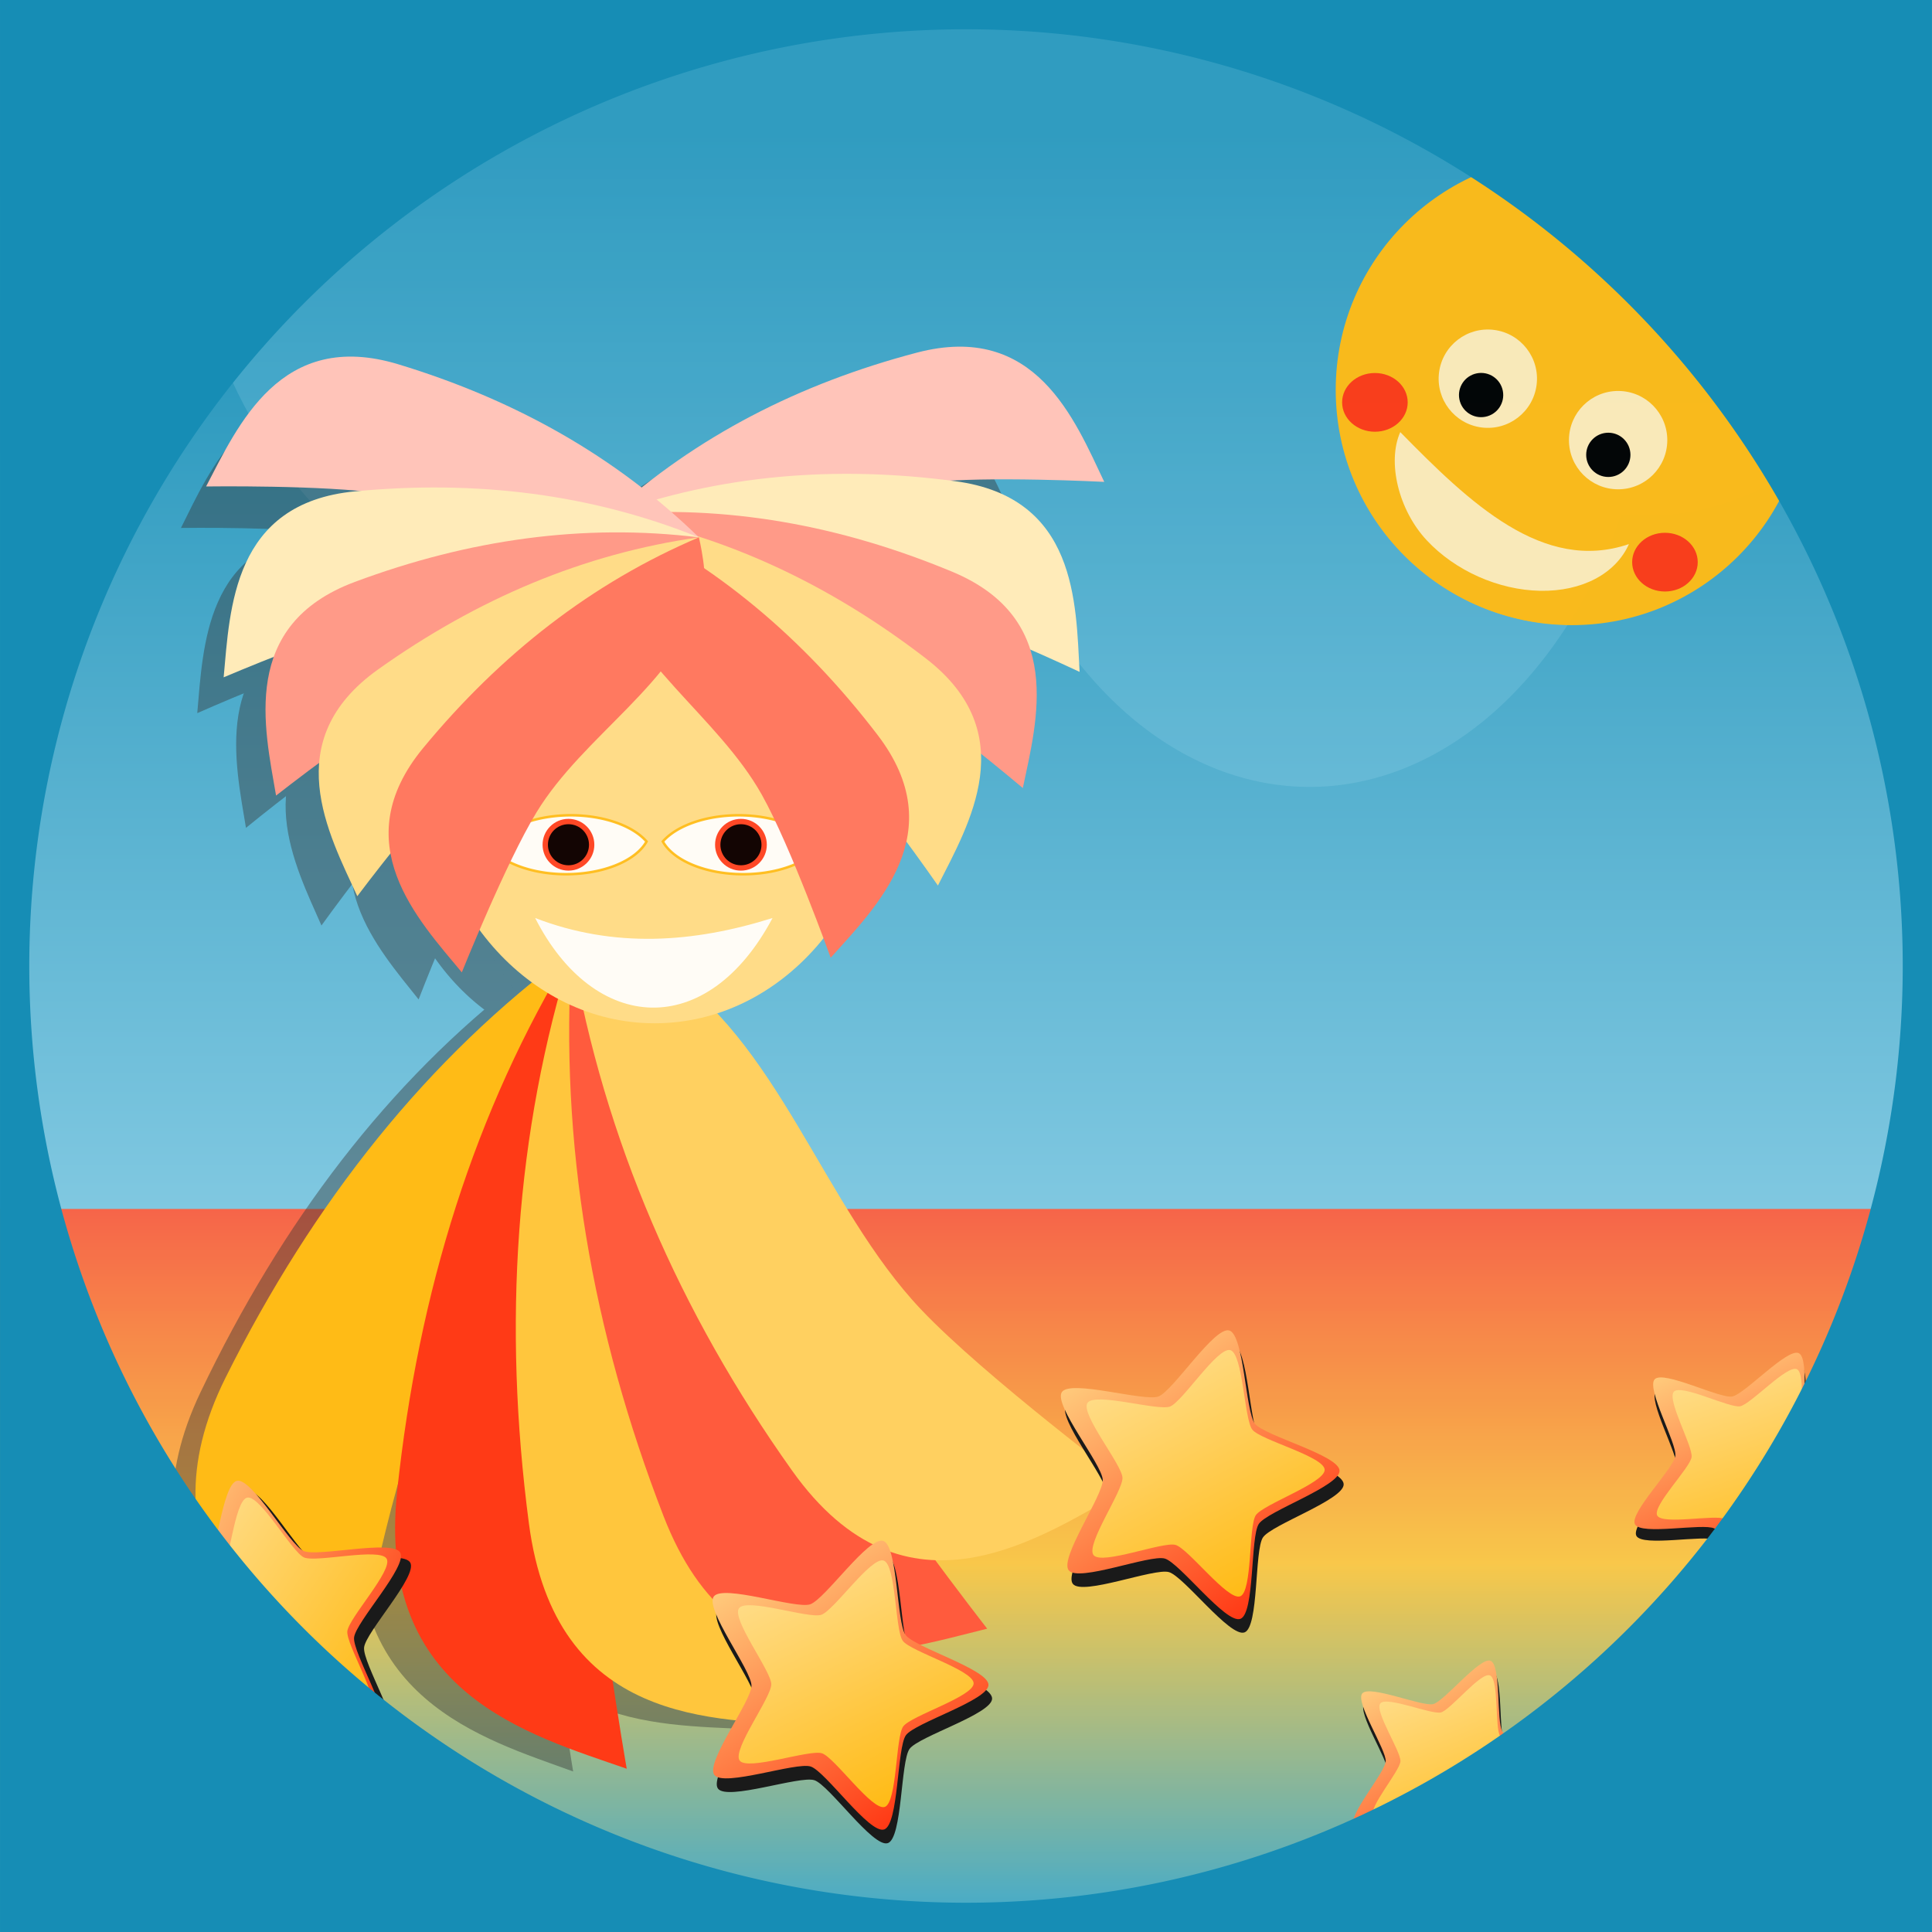 <?xml version="1.0" encoding="UTF-8" standalone="no"?>
<!-- Created with Inkscape (http://www.inkscape.org/) -->

<svg
   xmlns:dc="http://purl.org/dc/elements/1.1/"
   xmlns:cc="http://creativecommons.org/ns#"
   xmlns:rdf="http://www.w3.org/1999/02/22-rdf-syntax-ns#"
   xmlns:svg="http://www.w3.org/2000/svg"
   xmlns="http://www.w3.org/2000/svg"
   xmlns:xlink="http://www.w3.org/1999/xlink"
   xmlns:sodipodi="http://sodipodi.sourceforge.net/DTD/sodipodi-0.dtd"
   xmlns:inkscape="http://www.inkscape.org/namespaces/inkscape"
   width="330"
   height="330"
   viewBox="0 0 87.312 87.313"
   version="1.1"
   id="svg1106"
   sodipodi:docname="logo.svg"
   inkscape:version="0.92.3 (2405546, 2018-03-11)"
   inkscape:export-filename="D:\workspace\ebabel-games\2018-november\assets\inkscape\logo.png"
   inkscape:export-xdpi="96"
   inkscape:export-ydpi="96">
  <defs
     id="defs1100">
    <linearGradient
       id="b"
       x1="-34.131"
       x2="-34.131"
       y1="141.42"
       y2="173.7"
       gradientTransform="matrix(3.756,0,0,4.138,232.54,-436.01)"
       gradientUnits="userSpaceOnUse">
      <stop
         stop-color="#168db5"
         offset="0"
         id="stop2" />
      <stop
         stop-color="#b6e6f7"
         offset="1"
         id="stop4" />
    </linearGradient>
    <filter
       style="color-interpolation-filters:sRGB"
       id="c"
       x="-0.535"
       y="-0.535"
       width="2.07"
       height="2.07">
      <feGaussianBlur
         stdDeviation="11.384"
         id="feGaussianBlur7" />
    </filter>
    <filter
       style="color-interpolation-filters:sRGB"
       id="a"
       x="-0.822"
       y="-0.918"
       width="2.645"
       height="2.836">
      <feGaussianBlur
         stdDeviation="3.068"
         id="feGaussianBlur10" />
    </filter>
    <filter
       style="color-interpolation-filters:sRGB"
       id="filter914"
       x="-0.822"
       y="-0.918"
       width="2.645"
       height="2.836">
      <feGaussianBlur
         stdDeviation="3.068"
         id="feGaussianBlur912" />
    </filter>
    <filter
       style="color-interpolation-filters:sRGB"
       id="d"
       x="-0.012"
       y="-0.029"
       width="1.024"
       height="1.058">
      <feGaussianBlur
         stdDeviation="3.917"
         id="feGaussianBlur13" />
    </filter>
    <linearGradient
       id="a-1"
       x1="105.43"
       x2="105.43"
       y1="144.17"
       y2="152.66"
       gradientTransform="matrix(2,0,0,1,-105,4.233)"
       gradientUnits="userSpaceOnUse">
      <stop
         stop-color="#ff5b3d"
         offset="0"
         id="stop2-6" />
      <stop
         stop-color="#ffc63d"
         offset=".5"
         id="stop4-5" />
      <stop
         stop-color="#36a6cb"
         offset="1"
         id="stop6" />
    </linearGradient>
    <filter
       inkscape:collect="always"
       style="color-interpolation-filters:sRGB"
       id="filter2015"
       x="-0.005"
       width="1.009"
       y="-0.115"
       height="1.229">
      <feGaussianBlur
         inkscape:collect="always"
         stdDeviation="0.404"
         id="feGaussianBlur2017" />
    </filter>
    <filter
       style="color-interpolation-filters:sRGB"
       id="c-7"
       x="-0.06"
       y="-0.063"
       width="1.12"
       height="1.125">
      <feGaussianBlur
         stdDeviation="0.347"
         id="feGaussianBlur12" />
    </filter>
    <linearGradient
       id="b-1"
       x1="145.28"
       x2="131.74"
       y1="265.62"
       y2="258.02"
       gradientUnits="userSpaceOnUse">
      <stop
         stop-color="#ff3a16"
         offset="0"
         id="stop2-5" />
      <stop
         stop-color="#ffdc88"
         offset="1"
         id="stop4-1" />
    </linearGradient>
    <linearGradient
       id="a-0"
       x1="133.62"
       x2="145.11"
       y1="258.19"
       y2="266.36"
       gradientUnits="userSpaceOnUse">
      <stop
         stop-color="#ffdc88"
         offset="0"
         id="stop7" />
      <stop
         stop-color="#ffbb16"
         offset="1"
         id="stop9" />
    </linearGradient>
    <linearGradient
       inkscape:collect="always"
       xlink:href="#b-1"
       id="linearGradient2060"
       gradientUnits="userSpaceOnUse"
       x1="145.28"
       y1="265.62"
       x2="131.74"
       y2="258.02" />
    <linearGradient
       inkscape:collect="always"
       xlink:href="#a-0"
       id="linearGradient2062"
       gradientUnits="userSpaceOnUse"
       x1="133.62"
       y1="258.19"
       x2="145.11"
       y2="266.36" />
    <linearGradient
       inkscape:collect="always"
       xlink:href="#b-1"
       id="linearGradient2074"
       gradientUnits="userSpaceOnUse"
       x1="145.28"
       y1="265.62"
       x2="131.74"
       y2="258.02" />
    <linearGradient
       inkscape:collect="always"
       xlink:href="#a-0"
       id="linearGradient2076"
       gradientUnits="userSpaceOnUse"
       x1="133.62"
       y1="258.19"
       x2="145.11"
       y2="266.36" />
    <linearGradient
       inkscape:collect="always"
       xlink:href="#b-1"
       id="linearGradient2088"
       gradientUnits="userSpaceOnUse"
       x1="145.28"
       y1="265.62"
       x2="131.74"
       y2="258.02" />
    <linearGradient
       inkscape:collect="always"
       xlink:href="#a-0"
       id="linearGradient2090"
       gradientUnits="userSpaceOnUse"
       x1="133.62"
       y1="258.19"
       x2="145.11"
       y2="266.36" />
    <linearGradient
       inkscape:collect="always"
       xlink:href="#b-1"
       id="linearGradient2092"
       gradientUnits="userSpaceOnUse"
       x1="145.28"
       y1="265.62"
       x2="131.74"
       y2="258.02" />
    <linearGradient
       inkscape:collect="always"
       xlink:href="#a-0"
       id="linearGradient2094"
       gradientUnits="userSpaceOnUse"
       x1="133.62"
       y1="258.19"
       x2="145.11"
       y2="266.36" />
    <linearGradient
       inkscape:collect="always"
       xlink:href="#b-1"
       id="linearGradient2106"
       gradientUnits="userSpaceOnUse"
       x1="145.28"
       y1="265.62"
       x2="131.74"
       y2="258.02" />
    <linearGradient
       inkscape:collect="always"
       xlink:href="#a-0"
       id="linearGradient2108"
       gradientUnits="userSpaceOnUse"
       x1="133.62"
       y1="258.19"
       x2="145.11"
       y2="266.36" />
    <filter
       inkscape:collect="always"
       style="color-interpolation-filters:sRGB"
       id="filter1942"
       x="-0.03"
       width="1.061"
       y="-0.02"
       height="1.04">
      <feGaussianBlur
         inkscape:collect="always"
         stdDeviation="0.533"
         id="feGaussianBlur1944" />
    </filter>
  </defs>
  <sodipodi:namedview
     id="base"
     pagecolor="#ffffff"
     bordercolor="#666666"
     borderopacity="1.0"
     inkscape:pageopacity="0.0"
     inkscape:pageshadow="2"
     inkscape:zoom="1.4"
     inkscape:cx="228.88029"
     inkscape:cy="190.01199"
     inkscape:document-units="mm"
     inkscape:current-layer="layer1"
     showgrid="false"
     units="px"
     inkscape:window-width="1920"
     inkscape:window-height="1017"
     inkscape:window-x="1912"
     inkscape:window-y="-8"
     inkscape:window-maximized="1" />
  <g
     inkscape:label="Layer 1"
     inkscape:groupmode="layer"
     id="layer1"
     transform="translate(0,-209.687)">
    <g
       transform="matrix(0.412,0,0,0.55,7.9581131e-7,133.65)"
       id="g20">
      <rect
         style="fill:url(#b)"
         x="-2.5431e-006"
         y="138.25"
         width="211.67"
         height="158.75"
         id="rect18" />
    </g>
    <path
       inkscape:connector-curvature="0"
       style="opacity:0.41;fill:#b6e5f7;filter:url(#d)"
       transform="matrix(0.134,0,0,-0.134,-7.199,281.718)"
       d="m 498.15,272.19 c -21.692,-0.73 -43.106,7.067 -61.896,22.537 -15.153,12.558 -28.158,29.764 -38.074,50.371 -40.415,-15.838 -83.346,-12.171 -108.25,11.455 -0.152,-0.133 -0.304,-0.265 -0.457,-0.396 -36.576,-30.113 -81.639,-30.113 -118.21,0 -15.746,13.044 -29.166,31.1 -39.213,52.758 -24.83,-3.773 -49.861,3.763 -71.502,21.527 -36.576,30.112 -59.107,85.762 -59.107,145.99 260.11,54.119 533.83,-32.75 797.14,-36.428 -2.6e-4,-60.225 -22.532,-115.87 -59.107,-145.99 -25.939,-21.266 -56.567,-27.715 -85.709,-18.047 -16.868,-9.754 -35.087,-13.822 -53.238,-11.887 -10.341,-28.966 -26.334,-53.05 -46.053,-69.354 -17.152,-14.121 -36.518,-21.871 -56.318,-22.537 z"
       id="path44" />
    <g
       transform="matrix(0.412,0,0,3.857,0.344,-308.441)"
       id="g13"
       style="filter:url(#filter2015);opacity:0.929">
      <rect
         style="fill:url(#a-1)"
         x="-0.833"
         y="148.5"
         width="211.67"
         height="8.467"
         id="rect11" />
    </g>
    <g
       id="g1508"
       transform="matrix(0.929,0,0,0.97,-101.469,12.87)"
       style="opacity:0.422;filter:url(#filter1942)">
      <path
         sodipodi:nodetypes="cscssc"
         inkscape:connector-curvature="0"
         id="path1234"
         d="m 134.617,248.516 c -6.507,4.8 -11.662,11.286 -15.636,19.248 -4.013,8.042 1.764,12.677 5.321,15.961 0,0 1.562,-8.67 2.968,-12.785 2.168,-6.345 7.683,-11.377 8.351,-18.122 0.146,-1.472 -1.004,-4.302 -1.004,-4.302 z"
         style="fill:#333333;fill-opacity:1;stroke:none;stroke-width:1.49px;stroke-linecap:butt;stroke-linejoin:miter;stroke-opacity:1" />
      <path
         style="fill:#333333;fill-opacity:1;stroke:none;stroke-width:1.49px;stroke-linecap:butt;stroke-linejoin:miter;stroke-opacity:1"
         d="m 134.617,248.516 c -4.379,7.184 -6.933,15.358 -7.888,24.4 -0.964,9.132 5.965,10.984 10.377,12.523 0,0 -1.518,-8.68 -1.623,-13.079 -0.163,-6.784 3.22,-13.765 1.533,-20.287 -0.368,-1.424 -2.399,-3.556 -2.399,-3.556 z"
         id="path1236"
         inkscape:connector-curvature="0"
         sodipodi:nodetypes="cscssc" />
      <path
         sodipodi:nodetypes="cscssc"
         inkscape:connector-curvature="0"
         id="path1238"
         d="m 134.617,248.516 c -2.556,8.198 -3.118,16.828 -1.933,25.836 1.196,9.098 8.321,8.895 12.941,9.113 0,0 -3.489,-7.948 -4.616,-12.167 -1.738,-6.506 -0.097,-14.221 -3.246,-20.037 -0.687,-1.269 -3.146,-2.745 -3.146,-2.745 z"
         style="fill:#333333;fill-opacity:1;stroke:none;stroke-width:1.49px;stroke-linecap:butt;stroke-linejoin:miter;stroke-opacity:1" />
      <path
         sodipodi:nodetypes="cscssc"
         inkscape:connector-curvature="0"
         id="path1240"
         d="m 134.617,248.516 c -0.559,8.654 0.91,17.151 4.152,25.512 3.276,8.445 10.11,6.2 14.624,5.082 0,0 -5.222,-6.674 -7.293,-10.425 -3.194,-5.785 -3.407,-13.709 -7.804,-18.421 -0.96,-1.029 -3.679,-1.747 -3.679,-1.747 z"
         style="fill:#333333;fill-opacity:1;stroke:none;stroke-width:1.49px;stroke-linecap:butt;stroke-linejoin:miter;stroke-opacity:1" />
      <path
         style="fill:#333333;fill-opacity:1;stroke:none;stroke-width:1.49px;stroke-linecap:butt;stroke-linejoin:miter;stroke-opacity:1"
         d="m 134.617,248.515 c 1.477,8.52 4.875,16.305 9.955,23.449 5.132,7.215 11.21,3.082 15.309,0.704 0,0 -6.599,-4.945 -9.474,-7.973 -4.433,-4.669 -6.486,-12.262 -11.83,-15.55 -1.167,-0.718 -3.961,-0.63 -3.961,-0.63 z"
         id="path1242"
         inkscape:connector-curvature="0"
         sodipodi:nodetypes="cscssc" />
      <path
         id="ellipse1246"
         d="m 148.648,239.951 a 10.341,11.819 0 0 1 -10.341,11.819 10.341,11.819 0 0 1 -10.341,-11.819 10.341,11.819 0 0 1 10.341,-11.819 10.341,11.819 0 0 1 10.341,11.819 z"
         style="opacity:1;fill:#333333;fill-opacity:1;stroke:none;stroke-width:0.95;stroke-miterlimit:4;stroke-dasharray:none;stroke-opacity:1"
         inkscape:connector-curvature="0" />
      <path
         style="opacity:0.924;fill:#333333;fill-opacity:1;stroke:none;stroke-width:2.66;stroke-miterlimit:4;stroke-dasharray:none;stroke-dashoffset:0;stroke-opacity:1"
         d="m 143.633,247.011 c -2.948,5.553 -8.059,5.246 -10.731,0 3.577,1.378 7.154,1.124 10.731,0 z"
         id="path1248"
         inkscape:connector-curvature="0"
         sodipodi:nodetypes="ccc" />
      <path
         inkscape:connector-curvature="0"
         id="path1250"
         d="m 134.513,242.367 a 3.804,2.092 0 0 0 -3.636,1.477 3.804,2.092 0 0 0 3.424,1.185 3.804,2.092 0 0 0 3.636,-1.477 3.804,2.092 0 0 0 -3.425,-1.185 z"
         style="opacity:0.924;fill:#333333;fill-opacity:1;stroke:none;stroke-width:0.113;stroke-miterlimit:4;stroke-dasharray:none;stroke-dashoffset:0;stroke-opacity:1" />
      <path
         id="circle1252"
         d="m 135.577,243.698 a 1.17,1.17 0 0 1 -1.17,1.17 1.17,1.17 0 0 1 -1.17,-1.17 1.17,1.17 0 0 1 1.17,-1.17 1.17,1.17 0 0 1 1.17,1.17 z"
         style="opacity:0.924;fill:#333333;fill-opacity:1;stroke:none;stroke-width:0.085;stroke-miterlimit:4;stroke-dasharray:none;stroke-opacity:1"
         inkscape:connector-curvature="0" />
      <path
         id="circle1254"
         d="m 135.336,243.698 a 0.929,0.929 0 0 1 -0.929,0.929 0.929,0.929 0 0 1 -0.929,-0.929 0.929,0.929 0 0 1 0.929,-0.929 0.929,0.929 0 0 1 0.929,0.929 z"
         style="opacity:0.924;fill:#333333;fill-opacity:1;stroke:none;stroke-width:0.068;stroke-miterlimit:4;stroke-dasharray:none;stroke-opacity:1"
         inkscape:connector-curvature="0" />
      <path
         style="opacity:0.924;fill:#333333;fill-opacity:1;stroke:none;stroke-width:0.113;stroke-miterlimit:4;stroke-dasharray:none;stroke-dashoffset:0;stroke-opacity:1"
         d="m 142.1,242.367 a 3.804,2.092 0 0 1 3.636,1.477 3.804,2.092 0 0 1 -3.424,1.185 3.804,2.092 0 0 1 -3.636,-1.477 3.804,2.092 0 0 1 3.425,-1.185 z"
         id="path1258"
         inkscape:connector-curvature="0" />
      <path
         id="circle1260"
         d="m 143.375,243.698 a 1.17,1.17 0 0 1 -1.17,1.17 1.17,1.17 0 0 1 -1.17,-1.17 1.17,1.17 0 0 1 1.17,-1.17 1.17,1.17 0 0 1 1.17,1.17 z"
         style="opacity:0.924;fill:#333333;fill-opacity:1;stroke:none;stroke-width:0.085;stroke-miterlimit:4;stroke-dasharray:none;stroke-opacity:1"
         inkscape:connector-curvature="0" />
      <path
         id="circle1262"
         d="m 143.134,243.698 a 0.929,0.929 0 0 1 -0.929,0.929 0.929,0.929 0 0 1 -0.929,-0.929 0.929,0.929 0 0 1 0.929,-0.929 0.929,0.929 0 0 1 0.929,0.929 z"
         style="opacity:0.924;fill:#333333;fill-opacity:1;stroke:none;stroke-width:0.068;stroke-miterlimit:4;stroke-dasharray:none;stroke-opacity:1"
         inkscape:connector-curvature="0" />
      <path
         style="fill:#333333;fill-opacity:1;stroke:none;stroke-width:0.95px;stroke-linecap:butt;stroke-linejoin:miter;stroke-opacity:1"
         d="m 136.239,228.739 c 3.891,-3.521 8.547,-5.911 13.873,-7.311 5.379,-1.414 7.139,3.039 8.475,5.845 0,0 -5.341,-0.276 -7.986,0.026 -4.078,0.465 -7.942,3.306 -12.007,2.736 -0.887,-0.125 -2.355,-1.296 -2.355,-1.296 z"
         id="path1272"
         inkscape:connector-curvature="0"
         sodipodi:nodetypes="cscssc" />
      <path
         sodipodi:nodetypes="cscssc"
         inkscape:connector-curvature="0"
         id="path1274"
         d="m 136.239,228.739 c 4.937,-1.78 10.151,-2.224 15.61,-1.498 5.513,0.734 5.451,5.522 5.622,8.624 0,0 -4.837,-2.283 -7.398,-3.007 -3.95,-1.117 -8.602,0.044 -12.146,-2.027 -0.774,-0.452 -1.687,-2.093 -1.687,-2.093 z"
         style="fill:#333333;fill-opacity:1;stroke:none;stroke-width:0.95px;stroke-linecap:butt;stroke-linejoin:miter;stroke-opacity:1" />
      <path
         style="fill:#333333;fill-opacity:1;stroke:none;stroke-width:0.95px;stroke-linecap:butt;stroke-linejoin:miter;stroke-opacity:1"
         d="m 136.239,228.739 c 5.229,-0.442 10.381,0.479 15.465,2.594 5.135,2.136 3.836,6.744 3.198,9.785 0,0 -4.081,-3.457 -6.368,-4.82 -3.526,-2.102 -8.32,-2.184 -11.208,-5.101 -0.63,-0.637 -1.088,-2.458 -1.088,-2.458 z"
         id="path1276"
         inkscape:connector-curvature="0"
         sodipodi:nodetypes="cscssc" />
      <path
         style="fill:#333333;fill-opacity:1;stroke:none;stroke-width:0.95px;stroke-linecap:butt;stroke-linejoin:miter;stroke-opacity:1"
         d="m 136.239,228.739 c 5.165,0.927 9.903,3.15 14.267,6.508 4.408,3.392 1.96,7.507 0.557,10.28 0,0 -3.047,-4.395 -4.903,-6.304 -2.862,-2.943 -7.472,-4.263 -9.506,-7.828 -0.444,-0.778 -0.415,-2.656 -0.415,-2.656 z"
         id="path1278"
         inkscape:connector-curvature="0"
         sodipodi:nodetypes="cscssc" />
      <path
         sodipodi:nodetypes="cscssc"
         inkscape:connector-curvature="0"
         id="path1280"
         d="m 136.239,228.739 c 4.75,2.232 8.751,5.606 12.097,9.979 3.38,4.417 -0.05,7.759 -2.123,10.074 0,0 -1.806,-5.034 -3.105,-7.358 -2.003,-3.583 -6.114,-6.051 -7.156,-10.022 -0.227,-0.867 0.287,-2.673 0.287,-2.673 z"
         style="fill:#333333;fill-opacity:1;stroke:none;stroke-width:0.95px;stroke-linecap:butt;stroke-linejoin:miter;stroke-opacity:1" />
      <path
         sodipodi:nodetypes="cscssc"
         inkscape:connector-curvature="0"
         id="path1284"
         d="m 140.304,229.802 c -3.757,-3.664 -8.321,-6.226 -13.59,-7.824 -5.322,-1.614 -7.247,2.77 -8.688,5.524 0,0 5.348,-0.076 7.98,0.325 4.058,0.618 7.812,3.601 11.896,3.183 0.891,-0.091 2.402,-1.207 2.402,-1.207 z"
         style="fill:#333333;fill-opacity:1;stroke:none;stroke-width:0.95px;stroke-linecap:butt;stroke-linejoin:miter;stroke-opacity:1" />
      <path
         style="fill:#333333;fill-opacity:1;stroke:none;stroke-width:0.95px;stroke-linecap:butt;stroke-linejoin:miter;stroke-opacity:1"
         d="m 140.303,229.802 c -4.867,-1.964 -10.061,-2.602 -15.543,-2.08 -5.537,0.527 -5.653,5.314 -5.941,8.408 0,0 4.919,-2.1 7.505,-2.729 3.989,-0.969 8.595,0.366 12.214,-1.571 0.79,-0.423 1.764,-2.028 1.764,-2.028 z"
         id="path1286"
         inkscape:connector-curvature="0"
         sodipodi:nodetypes="cscssc" />
      <path
         sodipodi:nodetypes="cscssc"
         inkscape:connector-curvature="0"
         id="path1288"
         d="m 140.303,229.802 c -5.209,-0.637 -10.392,0.091 -15.552,2.014 -5.212,1.942 -4.085,6.596 -3.562,9.659 0,0 4.207,-3.302 6.543,-4.578 3.602,-1.968 8.396,-1.871 11.391,-4.679 0.654,-0.613 1.179,-2.416 1.179,-2.416 z"
         style="fill:#333333;fill-opacity:1;stroke:none;stroke-width:0.95px;stroke-linecap:butt;stroke-linejoin:miter;stroke-opacity:1" />
      <path
         sodipodi:nodetypes="cscssc"
         inkscape:connector-curvature="0"
         id="path1290"
         d="m 140.303,229.802 c -5.196,0.733 -10.014,2.777 -14.501,5.97 -4.531,3.225 -2.239,7.429 -0.941,10.252 0,0 3.21,-4.278 5.136,-6.116 2.97,-2.834 7.626,-3.981 9.792,-7.467 0.473,-0.761 0.514,-2.639 0.514,-2.639 z"
         style="fill:#333333;fill-opacity:1;stroke:none;stroke-width:0.95px;stroke-linecap:butt;stroke-linejoin:miter;stroke-opacity:1" />
      <path
         style="fill:#333333;fill-opacity:1;stroke:none;stroke-width:0.95px;stroke-linecap:butt;stroke-linejoin:miter;stroke-opacity:1"
         d="m 140.303,229.802 c -4.83,2.053 -8.954,5.274 -12.461,9.52 -3.542,4.288 -0.24,7.755 1.745,10.146 0,0 1.993,-4.963 3.378,-7.237 2.135,-3.506 6.336,-5.819 7.525,-9.747 0.26,-0.858 -0.187,-2.682 -0.187,-2.682 z"
         id="path1292"
         inkscape:connector-curvature="0"
         sodipodi:nodetypes="cscssc" />
    </g>
    <g
       transform="matrix(1.339,0,0,1.339,-162.76,225.316)"
       style="display:inline"
       id="g7978">
      <g
         id="g7595"
         transform="matrix(-0.676,0.901,0.811,0.751,304.212,-51.588)">
        <path
           sodipodi:nodetypes="cscssc"
           inkscape:connector-curvature="0"
           id="path7585"
           d="m 146.238,-79.537 c 5.296,-1.579 10.804,-1.737 16.5,-0.65 5.753,1.098 5.404,6.128 5.4,9.4 0,0 -4.95,-2.686 -7.6,-3.6 -4.086,-1.409 -9.047,-0.463 -12.65,-2.85 -0.787,-0.521 -1.65,-2.3 -1.65,-2.3 z"
           style="fill:#ffbb16;fill-opacity:1;stroke:none;stroke-width:1px;stroke-linecap:butt;stroke-linejoin:miter;stroke-opacity:1" />
        <path
           style="fill:#ff3a16;fill-opacity:1;stroke:none;stroke-width:1px;stroke-linecap:butt;stroke-linejoin:miter;stroke-opacity:1"
           d="m 146.238,-79.537 c 5.499,0.549 10.655,2.494 15.512,5.662 4.905,3.199 2.673,7.72 1.428,10.746 0,0 -3.56,-4.364 -5.665,-6.215 -3.246,-2.854 -8.194,-3.862 -10.621,-7.439 -0.53,-0.781 -0.653,-2.754 -0.653,-2.754 z"
           id="path7587"
           inkscape:connector-curvature="0"
           sodipodi:nodetypes="cscssc" />
        <path
           sodipodi:nodetypes="cscssc"
           inkscape:connector-curvature="0"
           id="path7589"
           d="m 146.238,-79.537 c 5.169,1.953 9.646,5.167 13.518,9.484 3.91,4.36 0.584,8.149 -1.402,10.75 0,0 -2.309,-5.137 -3.863,-7.47 -2.396,-3.597 -6.915,-5.851 -8.334,-9.934 -0.31,-0.891 0.082,-2.829 0.082,-2.829 z"
           style="fill:#ffc63d;fill-opacity:1;stroke:none;stroke-width:1px;stroke-linecap:butt;stroke-linejoin:miter;stroke-opacity:1" />
        <path
           sodipodi:nodetypes="cscssc"
           inkscape:connector-curvature="0"
           id="path7591"
           d="m 146.238,-79.537 c 4.488,3.225 7.98,7.488 10.603,12.659 2.649,5.224 -1.545,8.023 -4.137,10.02 0,0 -0.901,-5.559 -1.798,-8.215 -1.384,-4.095 -5.165,-7.442 -5.479,-11.753 -0.069,-0.941 0.811,-2.712 0.811,-2.712 z"
           style="fill:#ff5b3d;fill-opacity:1;stroke:none;stroke-width:1px;stroke-linecap:butt;stroke-linejoin:miter;stroke-opacity:1" />
        <path
           style="fill:#ffd060;fill-opacity:1;stroke:none;stroke-width:1px;stroke-linecap:butt;stroke-linejoin:miter;stroke-opacity:1"
           d="m 146.238,-79.537 c 3.5,4.276 5.771,9.298 6.965,14.972 1.206,5.731 -3.569,7.349 -6.589,8.608 0,0 0.569,-5.603 0.389,-8.4 -0.277,-4.313 -3.063,-8.525 -2.251,-12.77 0.177,-0.927 1.485,-2.41 1.485,-2.41 z"
           id="path7593"
           inkscape:connector-curvature="0"
           sodipodi:nodetypes="cscssc" />
      </g>
      <g
         transform="matrix(0.709,0,0,0.709,40.71,57.155)"
         id="g7753">
        <g
           id="g7725">
          <ellipse
             ry="12.445"
             rx="10.889"
             cy="-60.809"
             cx="145.191"
             id="path7159"
             style="opacity:1;fill:#ffdc88;fill-opacity:1;stroke:none;stroke-width:1;stroke-miterlimit:4;stroke-dasharray:none;stroke-opacity:1" />
          <g
             id="g7631">
            <path
               style="opacity:0.924;fill:#ffffff;fill-opacity:1;stroke:none;stroke-width:2.801;stroke-miterlimit:4;stroke-dasharray:none;stroke-dashoffset:0;stroke-opacity:1"
               d="m 150.8,-53.375 c -3.104,5.847 -8.486,5.525 -11.3,-1e-6 3.767,1.451 7.533,1.184 11.3,1e-6 z"
               id="path7554"
               inkscape:connector-curvature="0"
               sodipodi:nodetypes="ccc" />
            <g
               id="g7619">
              <path
                 style="opacity:0.924;fill:#ffffff;fill-opacity:1;stroke:#ffbb16;stroke-width:0.119;stroke-miterlimit:4;stroke-dasharray:none;stroke-dashoffset:0;stroke-opacity:1"
                 d="m 141.196,-58.265 a 4.005,2.203 0 0 0 -3.828,1.556 4.005,2.203 0 0 0 3.606,1.248 4.005,2.203 0 0 0 3.829,-1.556 4.005,2.203 0 0 0 -3.606,-1.248 z"
                 id="path7166"
                 inkscape:connector-curvature="0" />
              <g
                 transform="translate(0.169,0.019)"
                 id="g7577">
                <circle
                   style="opacity:0.924;fill:#ff3a16;fill-opacity:1;stroke:none;stroke-width:0.09;stroke-miterlimit:4;stroke-dasharray:none;stroke-opacity:1"
                   id="path7168"
                   cx="140.916"
                   cy="-56.882"
                   r="1.232" />
                <circle
                   r="0.978"
                   cy="-56.882"
                   cx="140.916"
                   id="circle7170"
                   style="opacity:0.924;fill:#000000;fill-opacity:1;stroke:none;stroke-width:0.071;stroke-miterlimit:4;stroke-dasharray:none;stroke-opacity:1" />
              </g>
              <path
                 inkscape:connector-curvature="0"
                 id="path7178"
                 d="m 149.185,-58.265 a 4.005,2.203 0 0 1 3.828,1.556 4.005,2.203 0 0 1 -3.606,1.248 4.005,2.203 0 0 1 -3.829,-1.556 4.005,2.203 0 0 1 3.606,-1.248 z"
                 style="opacity:0.924;fill:#ffffff;fill-opacity:1;stroke:#ffbb16;stroke-width:0.119;stroke-miterlimit:4;stroke-dasharray:none;stroke-dashoffset:0;stroke-opacity:1" />
              <g
                 id="g7583"
                 transform="translate(8.38,0.019)">
                <circle
                   r="1.232"
                   cy="-56.882"
                   cx="140.916"
                   id="circle7579"
                   style="opacity:0.924;fill:#ff3a16;fill-opacity:1;stroke:none;stroke-width:0.09;stroke-miterlimit:4;stroke-dasharray:none;stroke-opacity:1" />
                <circle
                   style="opacity:0.924;fill:#000000;fill-opacity:1;stroke:none;stroke-width:0.071;stroke-miterlimit:4;stroke-dasharray:none;stroke-opacity:1"
                   id="circle7581"
                   cx="140.916"
                   cy="-56.882"
                   r="0.978" />
              </g>
            </g>
          </g>
        </g>
        <g
           id="g7552">
          <g
             id="g7538"
             transform="matrix(-0.902,0.431,0.431,0.902,309.253,-63.877)">
            <path
               style="fill:#ffc4b9;fill-opacity:1;stroke:none;stroke-width:1px;stroke-linecap:butt;stroke-linejoin:miter;stroke-opacity:1"
               d="m 146.238,-79.537 c -5.296,-1.579 -10.804,-1.737 -16.5,-0.65 -5.753,1.098 -5.404,6.128 -5.4,9.4 0,0 4.95,-2.686 7.6,-3.6 4.086,-1.409 9.047,-0.463 12.65,-2.85 0.787,-0.521 1.65,-2.3 1.65,-2.3 z"
               id="path7528"
               inkscape:connector-curvature="0"
               sodipodi:nodetypes="cscssc" />
            <path
               sodipodi:nodetypes="cscssc"
               inkscape:connector-curvature="0"
               id="path7530"
               d="m 146.238,-79.537 c -5.499,0.549 -10.655,2.494 -15.512,5.662 -4.905,3.199 -2.673,7.72 -1.428,10.746 0,0 3.56,-4.364 5.665,-6.215 3.246,-2.854 8.194,-3.862 10.621,-7.439 0.53,-0.781 0.653,-2.754 0.653,-2.754 z"
               style="fill:#ffebb9;fill-opacity:1;stroke:none;stroke-width:1px;stroke-linecap:butt;stroke-linejoin:miter;stroke-opacity:1" />
            <path
               style="fill:#ff9a88;fill-opacity:1;stroke:none;stroke-width:1px;stroke-linecap:butt;stroke-linejoin:miter;stroke-opacity:1"
               d="m 146.238,-79.537 c -5.169,1.953 -9.646,5.167 -13.518,9.484 -3.91,4.36 -0.584,8.149 1.402,10.75 0,0 2.309,-5.137 3.863,-7.47 2.396,-3.597 6.915,-5.851 8.334,-9.934 0.31,-0.891 -0.082,-2.829 -0.082,-2.829 z"
               id="path7532"
               inkscape:connector-curvature="0"
               sodipodi:nodetypes="cscssc" />
            <path
               style="fill:#ffdc88;fill-opacity:1;stroke:none;stroke-width:1px;stroke-linecap:butt;stroke-linejoin:miter;stroke-opacity:1"
               d="m 146.238,-79.537 c -4.488,3.225 -7.98,7.488 -10.603,12.659 -2.649,5.224 1.545,8.023 4.137,10.02 0,0 0.901,-5.559 1.798,-8.215 1.384,-4.095 5.165,-7.442 5.479,-11.753 0.069,-0.941 -0.811,-2.712 -0.811,-2.712 z"
               id="path7534"
               inkscape:connector-curvature="0"
               sodipodi:nodetypes="cscssc" />
            <path
               sodipodi:nodetypes="cscssc"
               inkscape:connector-curvature="0"
               id="path7536"
               d="m 146.238,-79.537 c -3.5,4.276 -5.771,9.298 -6.965,14.972 -1.206,5.731 3.569,7.349 6.589,8.608 0,0 -0.569,-5.603 -0.389,-8.4 0.277,-4.313 3.063,-8.525 2.251,-12.77 -0.177,-0.927 -1.485,-2.41 -1.485,-2.41 z"
               style="fill:#ff7960;fill-opacity:1;stroke:none;stroke-width:1px;stroke-linecap:butt;stroke-linejoin:miter;stroke-opacity:1" />
          </g>
          <g
             transform="rotate(27.675,130.443,-73.374)"
             id="g7519">
            <path
               sodipodi:nodetypes="cscssc"
               inkscape:connector-curvature="0"
               id="path7208"
               d="m 146.238,-79.537 c -5.296,-1.579 -10.804,-1.737 -16.5,-0.65 -5.753,1.098 -5.404,6.128 -5.4,9.4 0,0 4.95,-2.686 7.6,-3.6 4.086,-1.409 9.047,-0.463 12.65,-2.85 0.787,-0.521 1.65,-2.3 1.65,-2.3 z"
               style="fill:#ffc4b9;fill-opacity:1;stroke:none;stroke-width:1px;stroke-linecap:butt;stroke-linejoin:miter;stroke-opacity:1" />
            <path
               style="fill:#ffebb9;fill-opacity:1;stroke:none;stroke-width:1px;stroke-linecap:butt;stroke-linejoin:miter;stroke-opacity:1"
               d="m 146.238,-79.537 c -5.499,0.549 -10.655,2.494 -15.512,5.662 -4.905,3.199 -2.673,7.72 -1.428,10.746 0,0 3.56,-4.364 5.665,-6.215 3.246,-2.854 8.194,-3.862 10.621,-7.439 0.53,-0.781 0.653,-2.754 0.653,-2.754 z"
               id="path7210"
               inkscape:connector-curvature="0"
               sodipodi:nodetypes="cscssc" />
            <path
               sodipodi:nodetypes="cscssc"
               inkscape:connector-curvature="0"
               id="path7212"
               d="m 146.238,-79.537 c -5.169,1.953 -9.646,5.167 -13.518,9.484 -3.91,4.36 -0.584,8.149 1.402,10.75 0,0 2.309,-5.137 3.863,-7.47 2.396,-3.597 6.915,-5.851 8.334,-9.934 0.31,-0.891 -0.082,-2.829 -0.082,-2.829 z"
               style="fill:#ff9a88;fill-opacity:1;stroke:none;stroke-width:1px;stroke-linecap:butt;stroke-linejoin:miter;stroke-opacity:1" />
            <path
               sodipodi:nodetypes="cscssc"
               inkscape:connector-curvature="0"
               id="path7214"
               d="m 146.238,-79.537 c -4.488,3.225 -7.98,7.488 -10.603,12.659 -2.649,5.224 1.545,8.023 4.137,10.02 0,0 0.901,-5.559 1.798,-8.215 1.384,-4.095 5.165,-7.442 5.479,-11.753 0.069,-0.941 -0.811,-2.712 -0.811,-2.712 z"
               style="fill:#ffdc88;fill-opacity:1;stroke:none;stroke-width:1px;stroke-linecap:butt;stroke-linejoin:miter;stroke-opacity:1" />
            <path
               style="fill:#ff7960;fill-opacity:1;stroke:none;stroke-width:1px;stroke-linecap:butt;stroke-linejoin:miter;stroke-opacity:1"
               d="m 146.238,-79.537 c -3.5,4.276 -5.771,9.298 -6.965,14.972 -1.206,5.731 3.569,7.349 6.589,8.608 0,0 -0.569,-5.603 -0.389,-8.4 0.277,-4.313 3.063,-8.525 2.251,-12.77 -0.177,-0.927 -1.485,-2.41 -1.485,-2.41 z"
               id="path7218"
               inkscape:connector-curvature="0"
               sodipodi:nodetypes="cscssc" />
          </g>
        </g>
      </g>
    </g>
    <g
       id="g1813"
       transform="translate(0.378,1.323)"
       style="opacity:0.963">
      <circle
         transform="matrix(0.416,0,0,0.416,-2.11,211.603)"
         id="circle22"
         r="25.524"
         cy="34.603"
         cx="174.93"
         style="fill:#ffbb16;filter:url(#c)" />
      <circle
         id="circle24"
         r="10.608"
         cy="225.984"
         cx="70.595"
         style="fill:#ffbb16;stroke-width:0.416" />
      <path
         id="path26"
         d="m 73.238,232.952 c -0.597,1.342 -2.125,2.147 -4.01,2.112 -1.884,-0.035 -3.838,-0.904 -5.125,-2.28 -1.287,-1.376 -1.796,-3.551 -1.199,-4.892 3.145,3.207 6.459,6.381 10.334,5.061 z"
         inkscape:connector-curvature="0"
         style="fill:#ffebb9;stroke-width:0.416" />
      <circle
         id="circle28"
         r="2.222"
         cy="215.047"
         cx="95.213"
         transform="rotate(7.365)"
         style="fill:#ffebb9;stroke-width:0.416" />
      <circle
         style="stroke-width:0.416"
         id="circle30"
         r="1"
         cy="234.788"
         cx="21.883"
         transform="rotate(-11.07)" />
      <circle
         id="circle32"
         r="2.222"
         cy="227.898"
         cx="73.86"
         transform="rotate(0.279)"
         style="fill:#ffebb9;stroke-width:0.416" />
      <circle
         style="stroke-width:0.416"
         id="circle34"
         r="1"
         cy="228.565"
         cx="73.42"
         transform="rotate(0.279)" />
      <ellipse
         id="ellipse36"
         ry="4.009"
         rx="4.477"
         cy="53.451"
         cx="186.22"
         transform="matrix(0.331,0,0,0.331,13.227,216.077)"
         style="fill:#ff3a16;filter:url(#a)" />
      <ellipse
         id="ellipse38"
         ry="4.009"
         rx="4.477"
         cy="53.451"
         cx="186.22"
         transform="matrix(0.331,0,0,0.331,0.119,208.856)"
         style="fill:#ff3a16;filter:url(#a)" />
    </g>
    <g
       transform="matrix(2.16,0.609,-0.609,2.16,-75.057,242.237)"
       id="g25">
      <g
         transform="translate(-0.65,0.884)"
         id="g23">
        <path
           style="fill:#1a1a1a;filter:url(#c-7)"
           inkscape:connector-curvature="0"
           transform="matrix(0.411,0.079,-0.079,0.411,23.706,-120.38)"
           d="m 144.43,267.37 c -0.509,0.543 -3.82,-1.104 -4.551,-0.964 -0.732,0.14 -3.203,2.894 -3.877,2.578 -0.674,-0.316 -0.13,-3.975 -0.489,-4.627 -0.359,-0.653 -3.742,-2.152 -3.65,-2.891 0.092,-0.739 3.74,-1.352 4.249,-1.895 0.51,-0.543 0.89,-4.224 1.622,-4.365 0.731,-0.14 2.442,3.139 3.115,3.456 0.674,0.317 4.293,-0.459 4.652,0.194 0.359,0.652 -2.231,3.292 -2.324,4.031 -0.093,0.739 1.763,3.941 1.254,4.484 z"
           id="path17" />
        <path
           style="fill:url(#linearGradient2092)"
           inkscape:connector-curvature="0"
           transform="matrix(0.411,0.079,-0.079,0.411,23.552,-120.62)"
           d="m 144.43,267.37 c -0.509,0.543 -3.82,-1.104 -4.551,-0.964 -0.732,0.14 -3.203,2.894 -3.877,2.578 -0.674,-0.316 -0.13,-3.975 -0.489,-4.627 -0.359,-0.653 -3.742,-2.152 -3.65,-2.891 0.092,-0.739 3.74,-1.352 4.249,-1.895 0.51,-0.543 0.89,-4.224 1.622,-4.365 0.731,-0.14 2.442,3.139 3.115,3.456 0.674,0.317 4.293,-0.459 4.652,0.194 0.359,0.652 -2.231,3.292 -2.324,4.031 -0.093,0.739 1.763,3.941 1.254,4.484 z"
           id="path19" />
        <path
           style="fill:url(#linearGradient2094)"
           inkscape:connector-curvature="0"
           d="m 144.43,267.37 c -0.509,0.543 -3.82,-1.104 -4.551,-0.964 -0.732,0.14 -3.203,2.894 -3.877,2.578 -0.674,-0.316 -0.13,-3.975 -0.489,-4.627 -0.359,-0.653 -3.742,-2.152 -3.65,-2.891 0.092,-0.739 3.74,-1.352 4.249,-1.895 0.51,-0.543 0.89,-4.224 1.622,-4.365 0.731,-0.14 2.442,3.139 3.115,3.456 0.674,0.317 4.293,-0.459 4.652,0.194 0.359,0.652 -2.231,3.292 -2.324,4.031 -0.093,0.739 1.763,3.941 1.254,4.484 z"
           id="path21"
           transform="matrix(0.351,0.067,-0.067,0.351,28.882,-103.28)" />
      </g>
    </g>
    <g
       id="g2058"
       transform="matrix(1.66,0.799,-0.799,1.66,-20.395,230.004)">
      <g
         id="g2056"
         transform="translate(-0.65,0.884)">
        <path
           id="path2050"
           d="m 144.43,267.37 c -0.509,0.543 -3.82,-1.104 -4.551,-0.964 -0.732,0.14 -3.203,2.894 -3.877,2.578 -0.674,-0.316 -0.13,-3.975 -0.489,-4.627 -0.359,-0.653 -3.742,-2.152 -3.65,-2.891 0.092,-0.739 3.74,-1.352 4.249,-1.895 0.51,-0.543 0.89,-4.224 1.622,-4.365 0.731,-0.14 2.442,3.139 3.115,3.456 0.674,0.317 4.293,-0.459 4.652,0.194 0.359,0.652 -2.231,3.292 -2.324,4.031 -0.093,0.739 1.763,3.941 1.254,4.484 z"
           transform="matrix(0.411,0.079,-0.079,0.411,23.706,-120.38)"
           inkscape:connector-curvature="0"
           style="fill:#1a1a1a;filter:url(#c-7)" />
        <path
           id="path2052"
           d="m 144.43,267.37 c -0.509,0.543 -3.82,-1.104 -4.551,-0.964 -0.732,0.14 -3.203,2.894 -3.877,2.578 -0.674,-0.316 -0.13,-3.975 -0.489,-4.627 -0.359,-0.653 -3.742,-2.152 -3.65,-2.891 0.092,-0.739 3.74,-1.352 4.249,-1.895 0.51,-0.543 0.89,-4.224 1.622,-4.365 0.731,-0.14 2.442,3.139 3.115,3.456 0.674,0.317 4.293,-0.459 4.652,0.194 0.359,0.652 -2.231,3.292 -2.324,4.031 -0.093,0.739 1.763,3.941 1.254,4.484 z"
           transform="matrix(0.411,0.079,-0.079,0.411,23.552,-120.62)"
           inkscape:connector-curvature="0"
           style="fill:url(#linearGradient2060)" />
        <path
           id="path2054"
           d="m 144.43,267.37 c -0.509,0.543 -3.82,-1.104 -4.551,-0.964 -0.732,0.14 -3.203,2.894 -3.877,2.578 -0.674,-0.316 -0.13,-3.975 -0.489,-4.627 -0.359,-0.653 -3.742,-2.152 -3.65,-2.891 0.092,-0.739 3.74,-1.352 4.249,-1.895 0.51,-0.543 0.89,-4.224 1.622,-4.365 0.731,-0.14 2.442,3.139 3.115,3.456 0.674,0.317 4.293,-0.459 4.652,0.194 0.359,0.652 -2.231,3.292 -2.324,4.031 -0.093,0.739 1.763,3.941 1.254,4.484 z"
           transform="matrix(0.351,0.067,-0.067,0.351,28.882,-103.28)"
           inkscape:connector-curvature="0"
           style="fill:url(#linearGradient2062)" />
      </g>
    </g>
    <g
       transform="matrix(2.137,0.685,-0.685,2.137,-89.632,247.144)"
       id="g2072">
      <g
         transform="translate(-0.65,0.884)"
         id="g2070">
        <path
           style="fill:#1a1a1a;filter:url(#c-7)"
           inkscape:connector-curvature="0"
           transform="matrix(0.411,0.079,-0.079,0.411,23.706,-120.38)"
           d="m 144.43,267.37 c -0.509,0.543 -3.82,-1.104 -4.551,-0.964 -0.732,0.14 -3.203,2.894 -3.877,2.578 -0.674,-0.316 -0.13,-3.975 -0.489,-4.627 -0.359,-0.653 -3.742,-2.152 -3.65,-2.891 0.092,-0.739 3.74,-1.352 4.249,-1.895 0.51,-0.543 0.89,-4.224 1.622,-4.365 0.731,-0.14 2.442,3.139 3.115,3.456 0.674,0.317 4.293,-0.459 4.652,0.194 0.359,0.652 -2.231,3.292 -2.324,4.031 -0.093,0.739 1.763,3.941 1.254,4.484 z"
           id="path2064" />
        <path
           style="fill:url(#linearGradient2074)"
           inkscape:connector-curvature="0"
           transform="matrix(0.411,0.079,-0.079,0.411,23.552,-120.62)"
           d="m 144.43,267.37 c -0.509,0.543 -3.82,-1.104 -4.551,-0.964 -0.732,0.14 -3.203,2.894 -3.877,2.578 -0.674,-0.316 -0.13,-3.975 -0.489,-4.627 -0.359,-0.653 -3.742,-2.152 -3.65,-2.891 0.092,-0.739 3.74,-1.352 4.249,-1.895 0.51,-0.543 0.89,-4.224 1.622,-4.365 0.731,-0.14 2.442,3.139 3.115,3.456 0.674,0.317 4.293,-0.459 4.652,0.194 0.359,0.652 -2.231,3.292 -2.324,4.031 -0.093,0.739 1.763,3.941 1.254,4.484 z"
           id="path2066" />
        <path
           style="fill:url(#linearGradient2076)"
           inkscape:connector-curvature="0"
           transform="matrix(0.351,0.067,-0.067,0.351,28.882,-103.28)"
           d="m 144.43,267.37 c -0.509,0.543 -3.82,-1.104 -4.551,-0.964 -0.732,0.14 -3.203,2.894 -3.877,2.578 -0.674,-0.316 -0.13,-3.975 -0.489,-4.627 -0.359,-0.653 -3.742,-2.152 -3.65,-2.891 0.092,-0.739 3.74,-1.352 4.249,-1.895 0.51,-0.543 0.89,-4.224 1.622,-4.365 0.731,-0.14 2.442,3.139 3.115,3.456 0.674,0.317 4.293,-0.459 4.652,0.194 0.359,0.652 -2.231,3.292 -2.324,4.031 -0.093,0.739 1.763,3.941 1.254,4.484 z"
           id="path2068" />
      </g>
    </g>
    <g
       id="g2086"
       transform="matrix(2.192,-0.479,0.479,2.192,-117.485,313.73)">
      <g
         id="g2084"
         transform="translate(-0.65,0.884)">
        <path
           id="path2078"
           d="m 144.43,267.37 c -0.509,0.543 -3.82,-1.104 -4.551,-0.964 -0.732,0.14 -3.203,2.894 -3.877,2.578 -0.674,-0.316 -0.13,-3.975 -0.489,-4.627 -0.359,-0.653 -3.742,-2.152 -3.65,-2.891 0.092,-0.739 3.74,-1.352 4.249,-1.895 0.51,-0.543 0.89,-4.224 1.622,-4.365 0.731,-0.14 2.442,3.139 3.115,3.456 0.674,0.317 4.293,-0.459 4.652,0.194 0.359,0.652 -2.231,3.292 -2.324,4.031 -0.093,0.739 1.763,3.941 1.254,4.484 z"
           transform="matrix(0.411,0.079,-0.079,0.411,23.706,-120.38)"
           inkscape:connector-curvature="0"
           style="fill:#1a1a1a;filter:url(#c-7)" />
        <path
           id="path2080"
           d="m 144.43,267.37 c -0.509,0.543 -3.82,-1.104 -4.551,-0.964 -0.732,0.14 -3.203,2.894 -3.877,2.578 -0.674,-0.316 -0.13,-3.975 -0.489,-4.627 -0.359,-0.653 -3.742,-2.152 -3.65,-2.891 0.092,-0.739 3.74,-1.352 4.249,-1.895 0.51,-0.543 0.89,-4.224 1.622,-4.365 0.731,-0.14 2.442,3.139 3.115,3.456 0.674,0.317 4.293,-0.459 4.652,0.194 0.359,0.652 -2.231,3.292 -2.324,4.031 -0.093,0.739 1.763,3.941 1.254,4.484 z"
           transform="matrix(0.411,0.079,-0.079,0.411,23.552,-120.62)"
           inkscape:connector-curvature="0"
           style="fill:url(#linearGradient2088)" />
        <path
           id="path2082"
           d="m 144.43,267.37 c -0.509,0.543 -3.82,-1.104 -4.551,-0.964 -0.732,0.14 -3.203,2.894 -3.877,2.578 -0.674,-0.316 -0.13,-3.975 -0.489,-4.627 -0.359,-0.653 -3.742,-2.152 -3.65,-2.891 0.092,-0.739 3.74,-1.352 4.249,-1.895 0.51,-0.543 0.89,-4.224 1.622,-4.365 0.731,-0.14 2.442,3.139 3.115,3.456 0.674,0.317 4.293,-0.459 4.652,0.194 0.359,0.652 -2.231,3.292 -2.324,4.031 -0.093,0.739 1.763,3.941 1.254,4.484 z"
           transform="matrix(0.351,0.067,-0.067,0.351,28.882,-103.28)"
           inkscape:connector-curvature="0"
           style="fill:url(#linearGradient2090)" />
      </g>
    </g>
    <g
       id="g2104"
       transform="matrix(1.548,0.616,-0.616,1.548,-26.951,254.323)">
      <g
         id="g2102"
         transform="translate(-0.65,0.884)">
        <path
           id="path2096"
           d="m 144.43,267.37 c -0.509,0.543 -3.82,-1.104 -4.551,-0.964 -0.732,0.14 -3.203,2.894 -3.877,2.578 -0.674,-0.316 -0.13,-3.975 -0.489,-4.627 -0.359,-0.653 -3.742,-2.152 -3.65,-2.891 0.092,-0.739 3.74,-1.352 4.249,-1.895 0.51,-0.543 0.89,-4.224 1.622,-4.365 0.731,-0.14 2.442,3.139 3.115,3.456 0.674,0.317 4.293,-0.459 4.652,0.194 0.359,0.652 -2.231,3.292 -2.324,4.031 -0.093,0.739 1.763,3.941 1.254,4.484 z"
           transform="matrix(0.411,0.079,-0.079,0.411,23.706,-120.38)"
           inkscape:connector-curvature="0"
           style="fill:#1a1a1a;filter:url(#c-7)" />
        <path
           id="path2098"
           d="m 144.43,267.37 c -0.509,0.543 -3.82,-1.104 -4.551,-0.964 -0.732,0.14 -3.203,2.894 -3.877,2.578 -0.674,-0.316 -0.13,-3.975 -0.489,-4.627 -0.359,-0.653 -3.742,-2.152 -3.65,-2.891 0.092,-0.739 3.74,-1.352 4.249,-1.895 0.51,-0.543 0.89,-4.224 1.622,-4.365 0.731,-0.14 2.442,3.139 3.115,3.456 0.674,0.317 4.293,-0.459 4.652,0.194 0.359,0.652 -2.231,3.292 -2.324,4.031 -0.093,0.739 1.763,3.941 1.254,4.484 z"
           transform="matrix(0.411,0.079,-0.079,0.411,23.552,-120.62)"
           inkscape:connector-curvature="0"
           style="fill:url(#linearGradient2106)" />
        <path
           id="path2100"
           d="m 144.43,267.37 c -0.509,0.543 -3.82,-1.104 -4.551,-0.964 -0.732,0.14 -3.203,2.894 -3.877,2.578 -0.674,-0.316 -0.13,-3.975 -0.489,-4.627 -0.359,-0.653 -3.742,-2.152 -3.65,-2.891 0.092,-0.739 3.74,-1.352 4.249,-1.895 0.51,-0.543 0.89,-4.224 1.622,-4.365 0.731,-0.14 2.442,3.139 3.115,3.456 0.674,0.317 4.293,-0.459 4.652,0.194 0.359,0.652 -2.231,3.292 -2.324,4.031 -0.093,0.739 1.763,3.941 1.254,4.484 z"
           transform="matrix(0.351,0.067,-0.067,0.351,28.882,-103.28)"
           inkscape:connector-curvature="0"
           style="fill:url(#linearGradient2108)" />
      </g>
    </g>
    <path
       style="opacity:1;fill:#168db5;fill-opacity:1;stroke:none;stroke-width:0.616;stroke-miterlimit:4;stroke-dasharray:none;stroke-dashoffset:0;stroke-opacity:1"
       d="m 1.5e-6,209.687 v 87.312 H 87.312 v -87.312 z M 43.656,211.01 A 42.333,42.333 0 0 1 85.99,253.344 42.333,42.333 0 0 1 43.656,295.677 42.333,42.333 0 0 1 1.323,253.344 42.333,42.333 0 0 1 43.656,211.01 Z"
       id="rect1946"
       inkscape:connector-curvature="0" />
  </g>
</svg>
